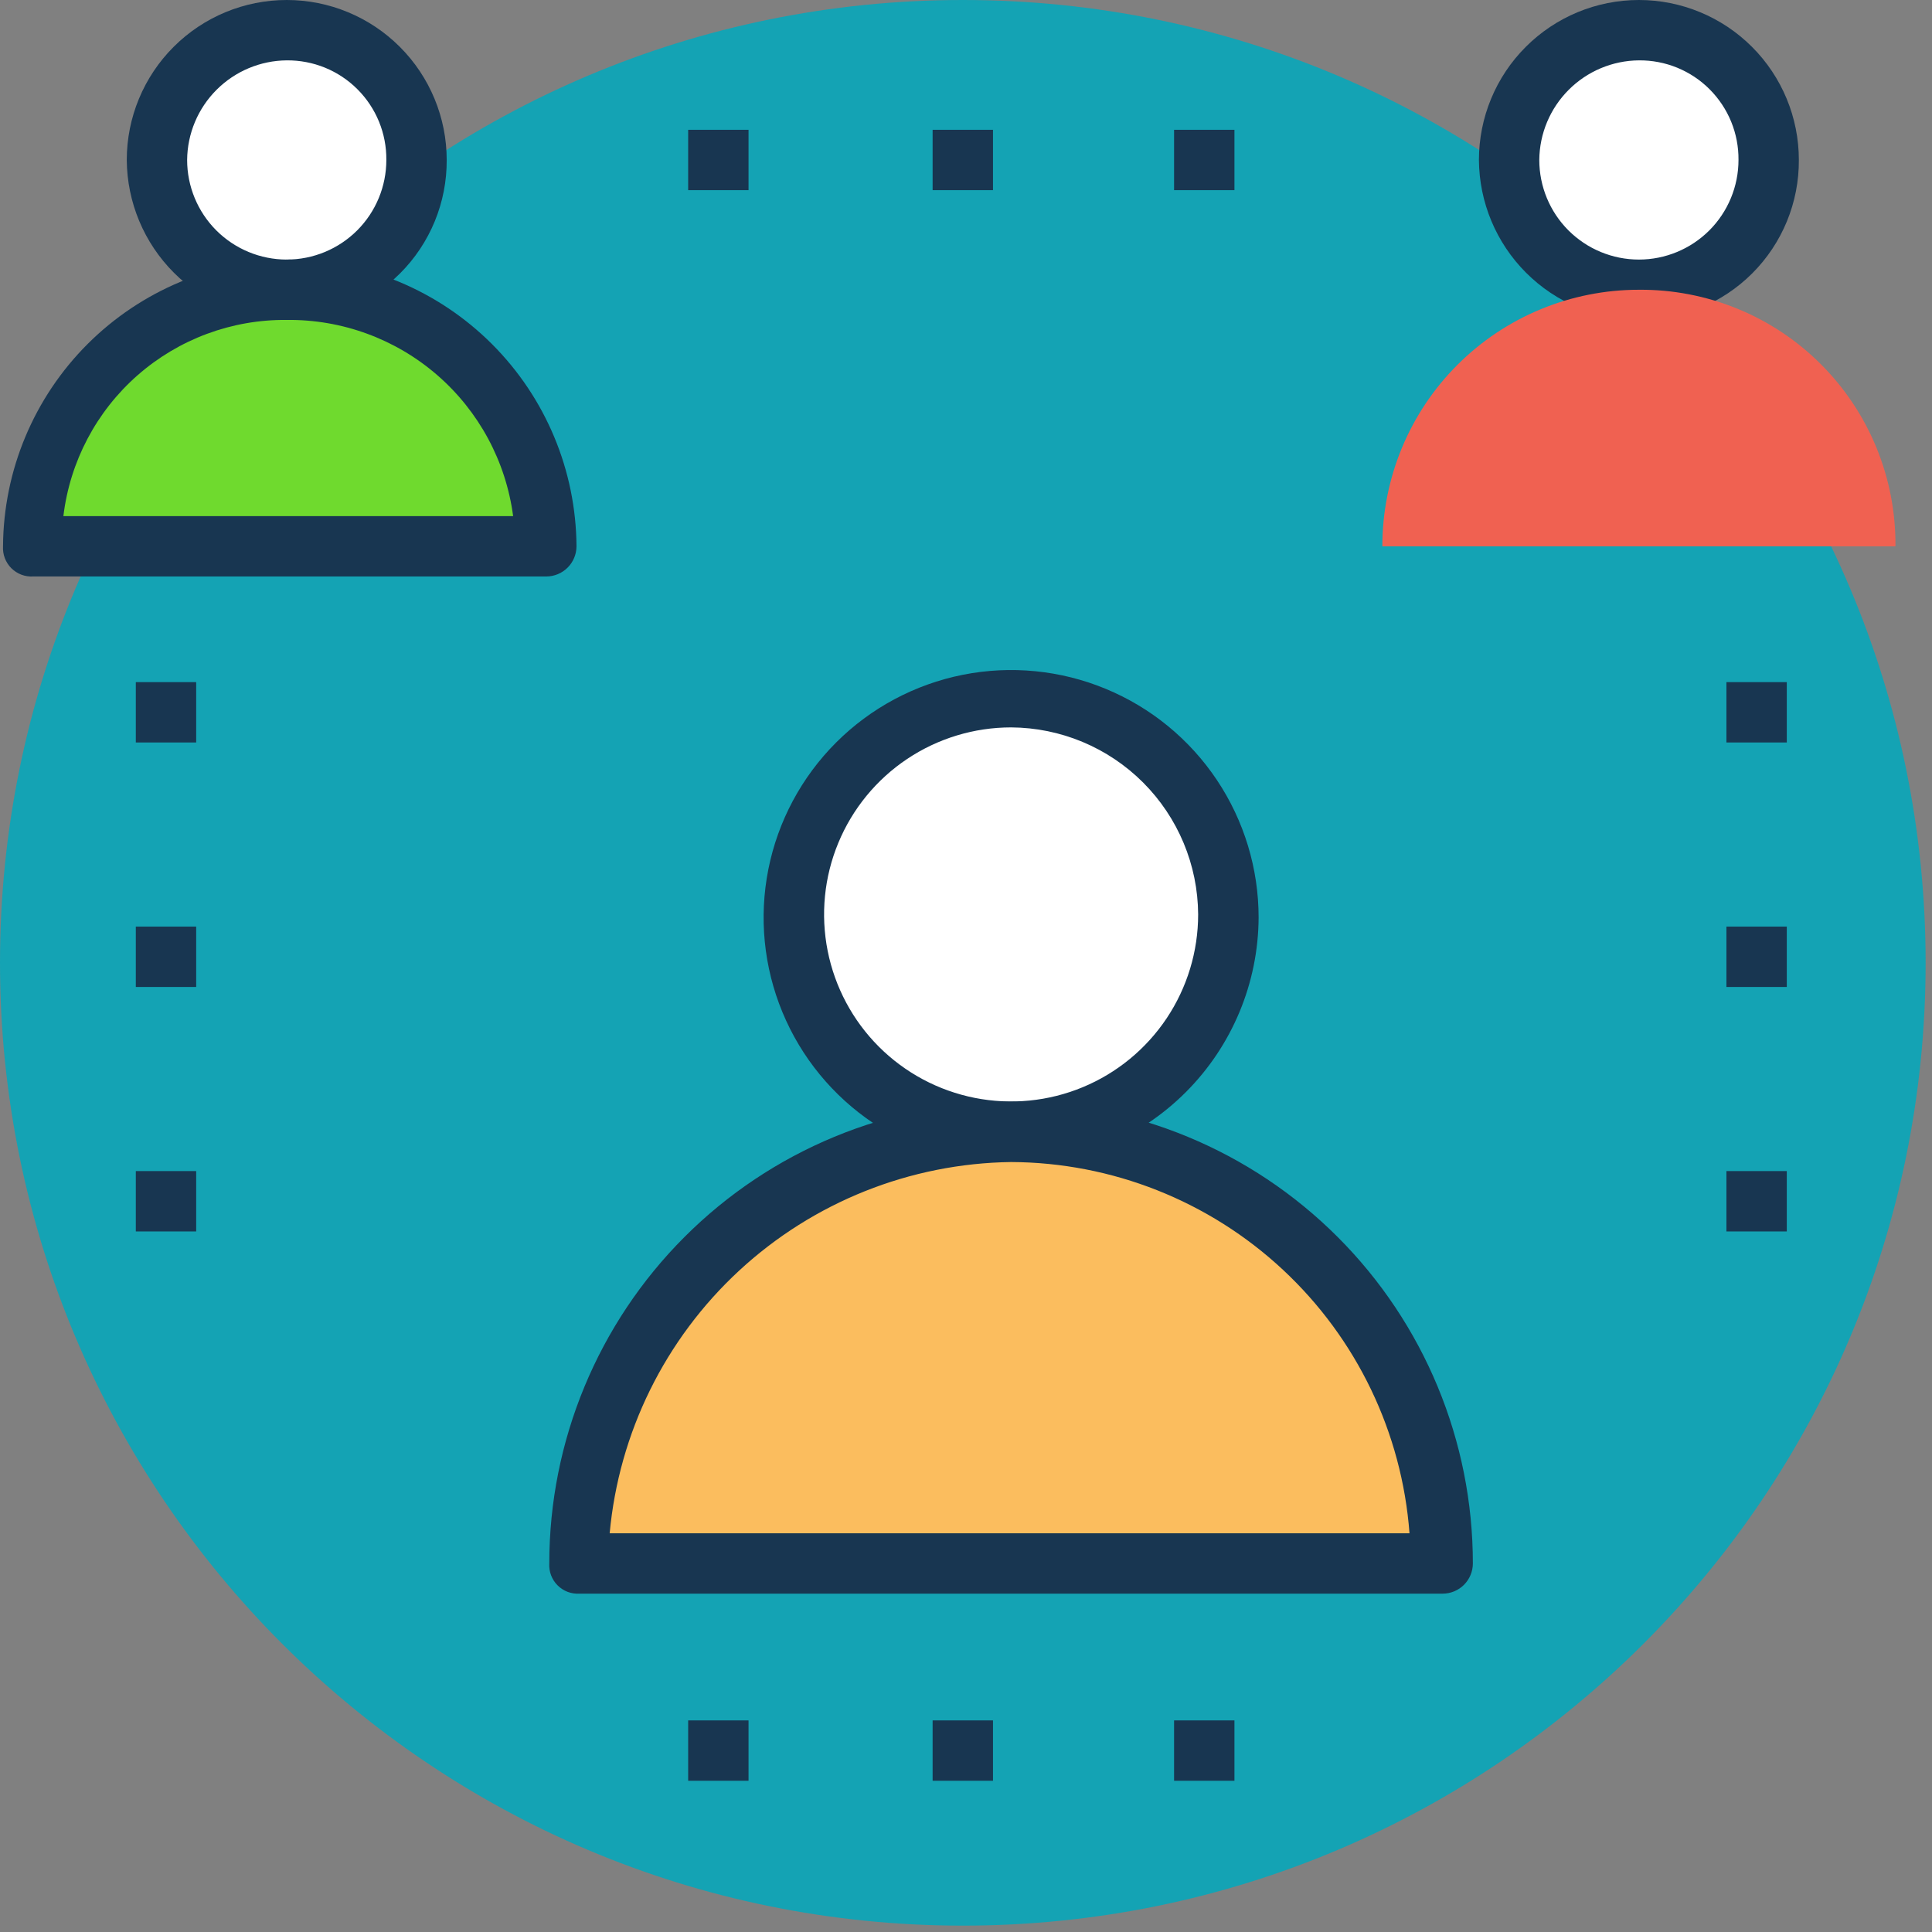 <svg width="94" height="94" viewBox="0 0 94 94" fill="none" xmlns="http://www.w3.org/2000/svg">
<rect x="0" y="0" width="94" height="94" fill="#808080" stroke="none"/>
<path d="M46.845 93.69C72.717 93.69 93.69 72.717 93.69 46.845C93.69 20.973 72.717 0 46.845 0C20.973 0 0 20.973 0 46.845C0 72.717 20.973 93.69 46.845 93.69Z" fill="#14A3B4"/>
<path d="M49.195 55.068C55.034 55.068 59.768 50.334 59.768 44.495C59.768 38.656 55.034 33.922 49.195 33.922C43.356 33.922 38.622 38.656 38.622 44.495C38.622 50.334 43.356 55.068 49.195 55.068Z" fill="white"/>
<path d="M49.195 56.684C46.813 56.684 44.485 55.978 42.505 54.655C40.525 53.331 38.981 51.451 38.07 49.25C37.158 47.05 36.92 44.629 37.384 42.293C37.849 39.957 38.996 37.811 40.68 36.127C42.364 34.443 44.51 33.296 46.846 32.831C49.182 32.367 51.603 32.605 53.803 33.517C56.004 34.428 57.884 35.971 59.208 37.952C60.531 39.932 61.237 42.26 61.237 44.642C61.222 47.831 59.948 50.885 57.693 53.14C55.438 55.395 52.384 56.669 49.195 56.684ZM49.195 35.391C47.395 35.391 45.636 35.925 44.139 36.925C42.643 37.925 41.477 39.346 40.788 41.009C40.099 42.671 39.919 44.501 40.27 46.266C40.621 48.032 41.488 49.653 42.76 50.926C44.033 52.198 45.654 53.065 47.42 53.416C49.185 53.767 51.015 53.587 52.677 52.898C54.34 52.21 55.761 51.043 56.761 49.547C57.761 48.05 58.295 46.291 58.295 44.491C58.282 42.082 57.319 39.775 55.615 38.071C53.911 36.367 51.604 35.404 49.195 35.391Z" fill="#183651"/>
<path d="M49.195 55.216C43.626 55.216 38.284 57.428 34.346 61.367C30.407 65.305 28.195 70.647 28.195 76.216H70.195C70.195 70.647 67.983 65.305 64.044 61.367C60.106 57.428 54.765 55.216 49.195 55.216Z" fill="#FBBD5E"/>
<path d="M70.194 77.538H28.194C27.998 77.55 27.802 77.52 27.618 77.451C27.434 77.381 27.267 77.273 27.129 77.134C26.99 76.996 26.882 76.829 26.812 76.645C26.743 76.461 26.713 76.265 26.725 76.069C26.725 70.11 29.092 64.395 33.306 60.182C37.519 55.968 43.234 53.601 49.193 53.601C55.152 53.601 60.867 55.968 65.08 60.182C69.294 64.395 71.661 70.11 71.661 76.069C71.66 76.458 71.505 76.831 71.231 77.106C70.956 77.381 70.583 77.537 70.194 77.538ZM29.663 74.601H68.578C68.211 69.704 66.012 65.126 62.419 61.778C58.827 58.43 54.105 56.559 49.194 56.538C44.282 56.604 39.569 58.486 35.962 61.822C32.356 65.157 30.112 69.709 29.663 74.601Z" fill="#183651"/>
<path d="M36.419 6.315H33.482V9.252H36.419V6.315Z" fill="#183651"/>
<path d="M48.313 6.315H45.376V9.252H48.313V6.315Z" fill="#183651"/>
<path d="M60.061 6.315H57.124V9.252H60.061V6.315Z" fill="#183651"/>
<path d="M36.419 83.705H33.482V86.642H36.419V83.705Z" fill="#183651"/>
<path d="M48.313 83.705H45.376V86.642H48.313V83.705Z" fill="#183651"/>
<path d="M60.061 83.705H57.124V86.642H60.061V83.705Z" fill="#183651"/>
<path d="M86.935 33.188H83.998V36.125H86.935V33.188Z" fill="#183651"/>
<path d="M86.935 45.083H83.998V48.02H86.935V45.083Z" fill="#183651"/>
<path d="M86.935 56.978H83.998V59.915H86.935V56.978Z" fill="#183651"/>
<path d="M9.545 33.188H6.608V36.125H9.545V33.188Z" fill="#183651"/>
<path d="M9.545 45.083H6.608V48.02H9.545V45.083Z" fill="#183651"/>
<path d="M9.545 56.978H6.608V59.915H9.545V56.978Z" fill="#183651"/>
<path d="M13.951 14.099C17.439 14.099 20.266 11.272 20.266 7.784C20.266 4.296 17.439 1.469 13.951 1.469C10.463 1.469 7.636 4.296 7.636 7.784C7.636 11.272 10.463 14.099 13.951 14.099Z" fill="white"/>
<path d="M13.951 15.566C11.891 15.552 9.919 14.728 8.463 13.271C7.006 11.815 6.182 9.843 6.168 7.783C6.168 5.719 6.988 3.739 8.448 2.28C9.907 0.82 11.887 0 13.951 0C16.015 0 17.995 0.82 19.454 2.28C20.914 3.739 21.734 5.719 21.734 7.783C21.74 8.807 21.542 9.821 21.153 10.768C20.764 11.715 20.191 12.575 19.467 13.299C18.743 14.023 17.883 14.596 16.936 14.985C15.989 15.374 14.975 15.572 13.951 15.566ZM13.951 2.937C12.669 2.948 11.443 3.462 10.537 4.369C9.63 5.275 9.116 6.501 9.105 7.783C9.105 9.068 9.616 10.301 10.524 11.21C11.433 12.118 12.666 12.629 13.951 12.629C15.236 12.629 16.469 12.118 17.378 11.21C18.287 10.301 18.797 9.068 18.797 7.783C18.803 7.145 18.682 6.512 18.441 5.921C18.199 5.331 17.843 4.794 17.391 4.343C16.94 3.891 16.404 3.535 15.813 3.293C15.222 3.052 14.589 2.931 13.951 2.937Z" fill="#183651"/>
<path d="M13.951 14.098C12.312 14.097 10.688 14.419 9.173 15.046C7.658 15.672 6.281 16.592 5.122 17.751C3.963 18.91 3.043 20.287 2.416 21.802C1.79 23.317 1.468 24.941 1.469 26.58H26.434C26.448 24.937 26.134 23.308 25.512 21.787C24.889 20.266 23.97 18.885 22.808 17.723C21.646 16.561 20.265 15.642 18.744 15.02C17.224 14.398 15.594 14.084 13.951 14.098Z" fill="#6FDA2E"/>
<path d="M26.58 28.048H1.616C1.42 28.06 1.224 28.03 1.04 27.961C0.857 27.891 0.69 27.783 0.551 27.645C0.412 27.506 0.304 27.339 0.235 27.156C0.165 26.972 0.135 26.776 0.147 26.58C0.17 22.887 1.648 19.352 4.259 16.741C6.87 14.13 10.405 12.652 14.098 12.629C17.791 12.652 21.326 14.13 23.937 16.741C26.548 19.352 28.026 22.887 28.049 26.58C28.048 26.969 27.893 27.342 27.617 27.617C27.342 27.892 26.969 28.047 26.58 28.048ZM3.08 25.111H24.966C24.615 22.448 23.3 20.007 21.271 18.248C19.241 16.489 16.637 15.535 13.952 15.566C11.283 15.539 8.698 16.498 6.692 18.259C4.686 20.021 3.402 22.461 3.084 25.111H3.08Z" fill="#183651"/>
<path d="M79.74 14.099C83.228 14.099 86.055 11.272 86.055 7.784C86.055 4.296 83.228 1.469 79.74 1.469C76.252 1.469 73.425 4.296 73.425 7.784C73.425 11.272 76.252 14.099 79.74 14.099Z" fill="white"/>
<path d="M79.739 15.566C77.679 15.552 75.707 14.728 74.251 13.271C72.794 11.815 71.97 9.843 71.956 7.783C71.956 5.719 72.776 3.739 74.236 2.28C75.695 0.82 77.675 0 79.739 0C81.803 0 83.783 0.82 85.242 2.28C86.702 3.739 87.522 5.719 87.522 7.783C87.528 8.807 87.33 9.821 86.941 10.768C86.552 11.715 85.979 12.575 85.255 13.299C84.531 14.023 83.671 14.596 82.724 14.985C81.777 15.374 80.763 15.572 79.739 15.566ZM79.739 2.937C78.457 2.948 77.231 3.462 76.325 4.369C75.418 5.275 74.904 6.501 74.893 7.783C74.893 9.068 75.403 10.301 76.312 11.21C77.221 12.118 78.454 12.629 79.739 12.629C81.024 12.629 82.257 12.118 83.166 11.21C84.074 10.301 84.585 9.068 84.585 7.783C84.591 7.145 84.47 6.512 84.229 5.921C83.987 5.331 83.63 4.794 83.179 4.343C82.728 3.891 82.191 3.535 81.601 3.293C81.01 3.052 80.377 2.931 79.739 2.937Z" fill="#183651"/>
<path d="M79.739 14.098C78.1 14.097 76.476 14.419 74.961 15.046C73.446 15.672 72.069 16.592 70.91 17.751C69.751 18.91 68.831 20.287 68.204 21.802C67.578 23.317 67.256 24.941 67.257 26.58H92.222C92.236 24.937 91.922 23.308 91.3 21.787C90.677 20.266 89.758 18.885 88.596 17.723C87.434 16.561 86.053 15.642 84.532 15.02C83.011 14.398 81.382 14.084 79.739 14.098Z" fill="#F06151"/>
</svg>
